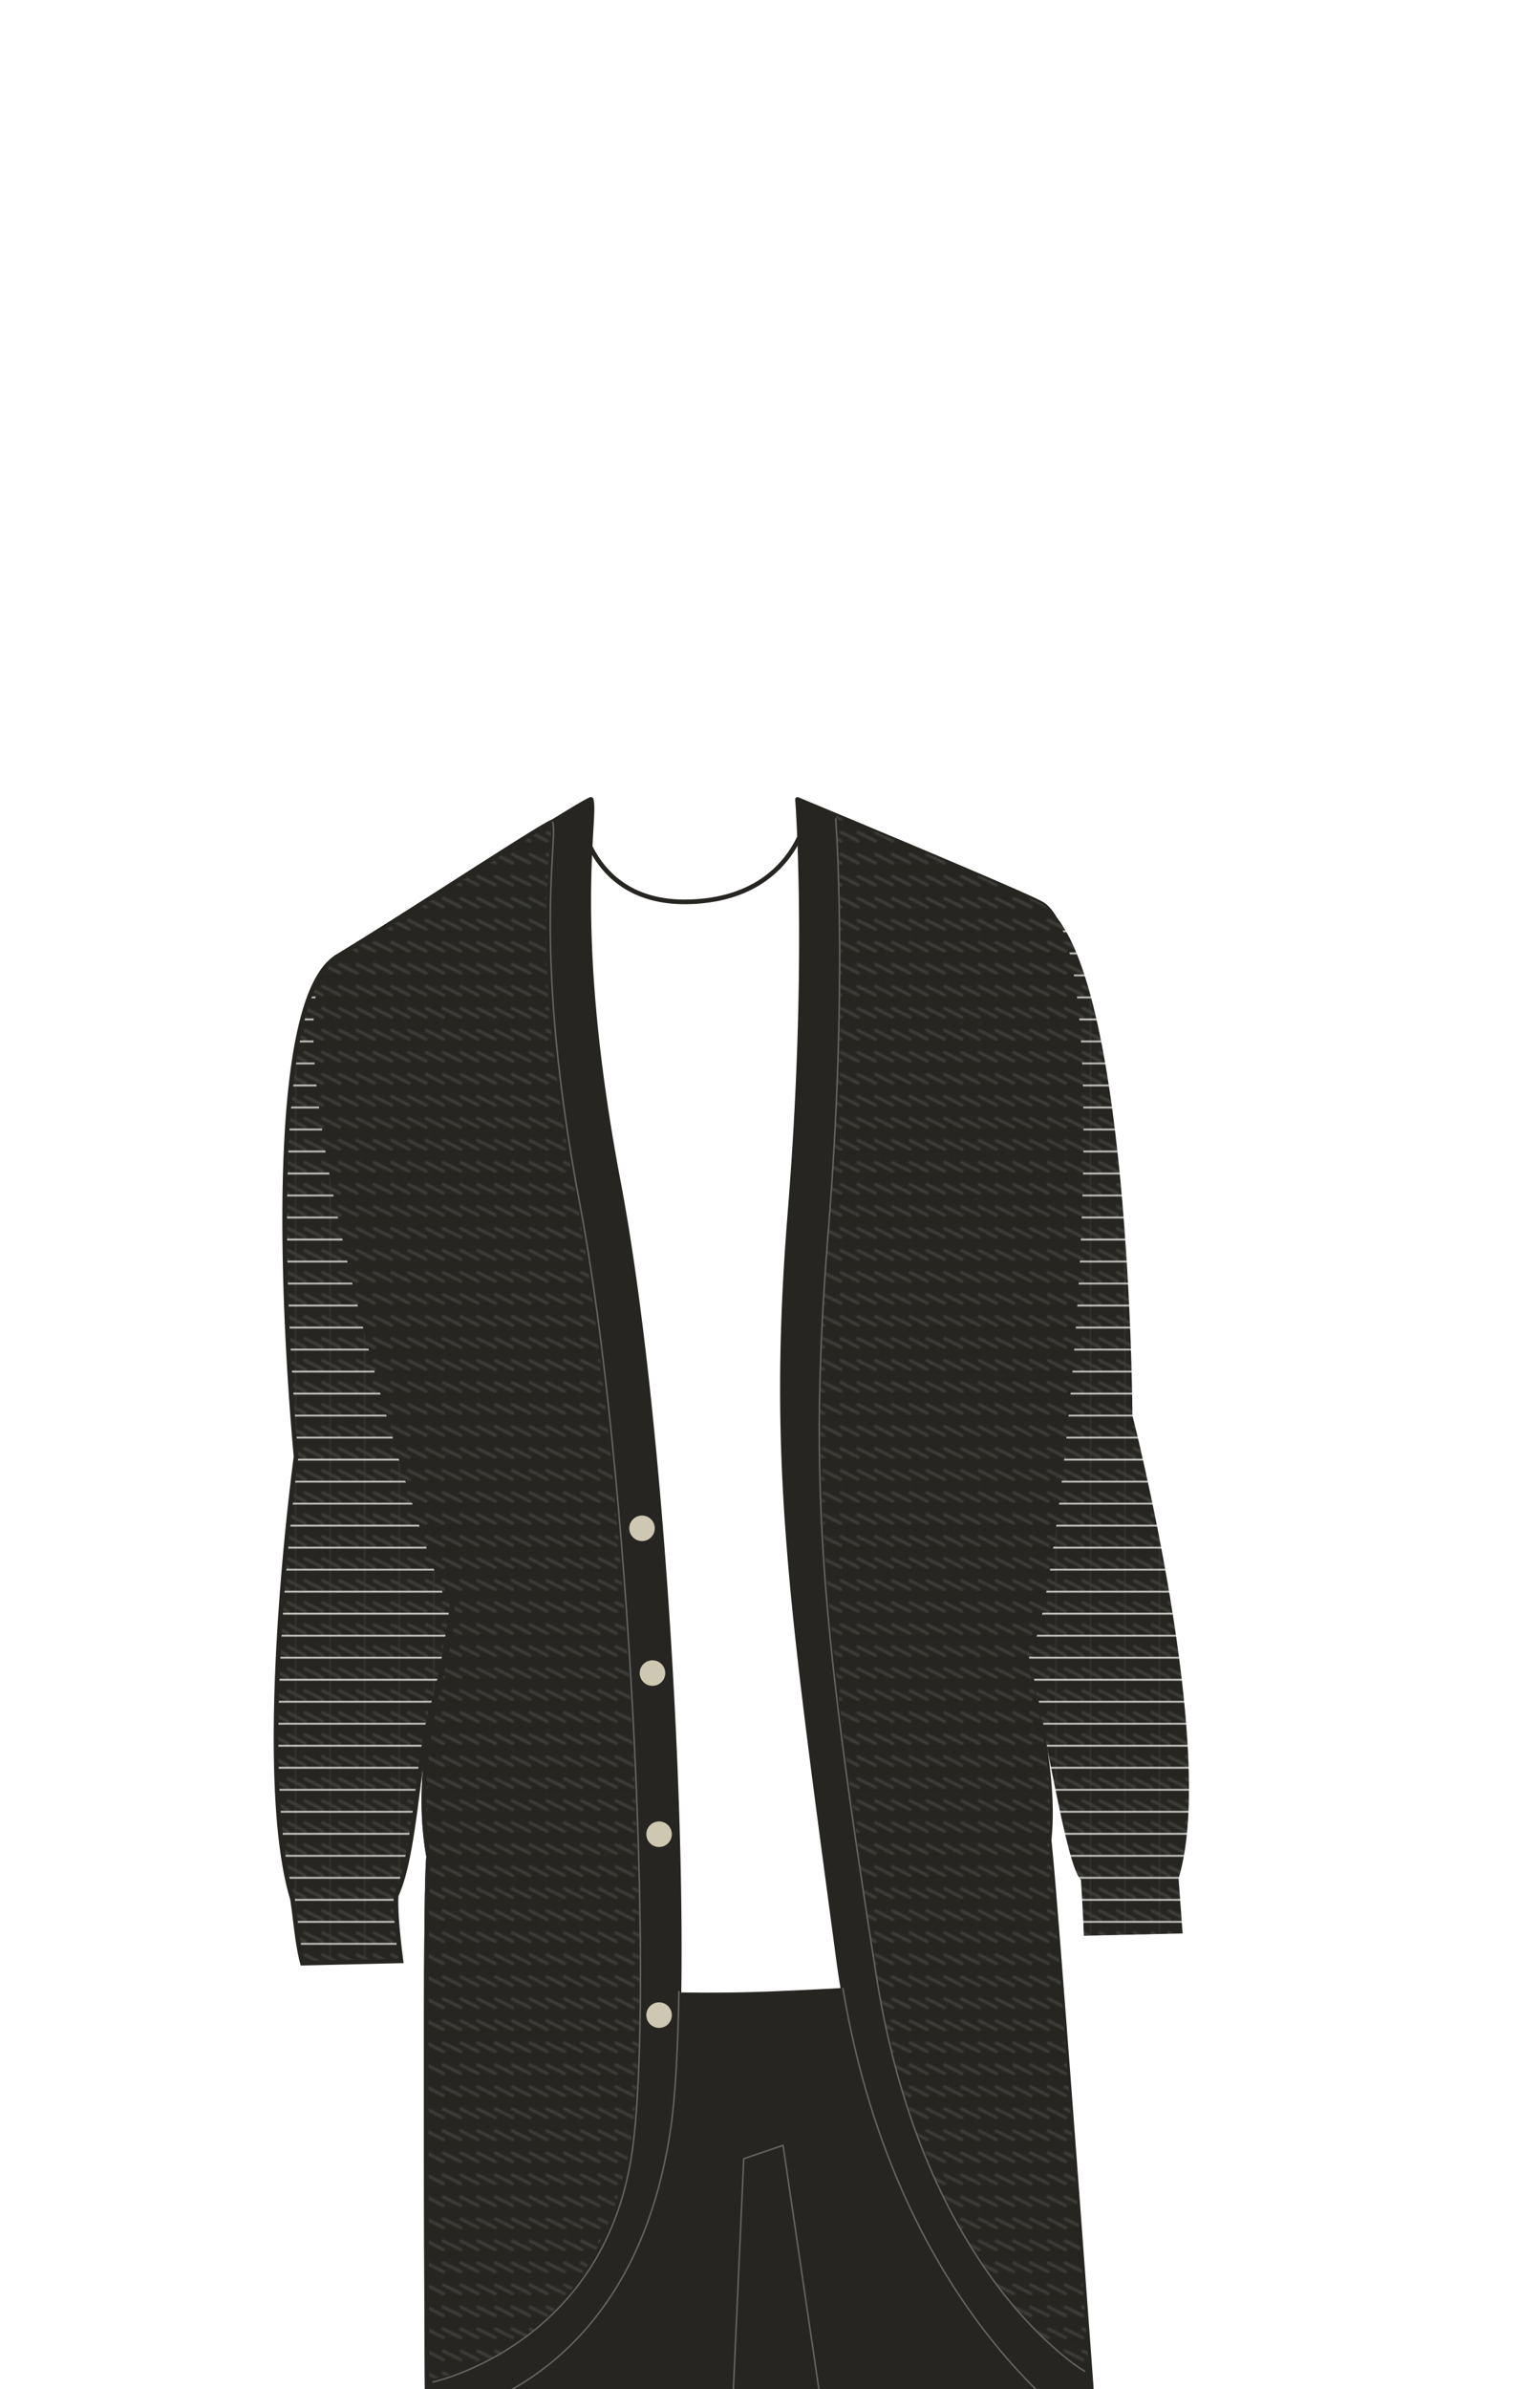 <svg xmlns="http://www.w3.org/2000/svg" width="1000" height="1550" viewBox="0 0 1000 1550"><defs><clipPath id="a"><path fill="none" d="M0 0h21.94v13.1H0z"/></clipPath><pattern id="b" width="21.94" height="13.1" patternTransform="matrix(1.02 0 0 1.02 57.85 19.32)" patternUnits="userSpaceOnUse" viewBox="0 0 21.94 13.1"><path fill="none" d="M0 0h21.94v13.1H0z"/><g clip-path="url(#a)"><path fill="#262521" d="M0 0h21.94v13.1H0z"/><path fill="none" stroke="#3e3e3b" stroke-linecap="round" stroke-miterlimit="10" stroke-width="2" d="M5.35 6.45L16.61 12M16.61 6.45L27.86 12M-5.63 6.45L5.63 12"/></g></pattern></defs><path fill="#262521" d="M295.16 1376.57h385.21v201.81H295.16z"/><path fill="#262521" stroke="#636363" stroke-linecap="round" stroke-linejoin="round" d="M279.44 1264.52l396.54-16.39 20.1 342.24-158.7-1.85-28.9-196.61-25.52 8.68-8.84 196.24-153.94-.22-40.74-332.09z"/><path d="M524.56 526.57s-7.62 55.38-75 58.47-73.43-58.47-73.43-58.47l-90.43 755s100.87 16.51 214.68 12 180.82-13.77 180.82-13.77z" fill="#fff" stroke="#262521" stroke-linecap="round" stroke-linejoin="round" stroke-width="3"/><path d="M676.46 586.45c-11.18-6.61-158.6-67.76-158.6-67.76s8.2 105.2-4.85 267.77c-13 162 .43 251.7 31.16 482.47S711 1582 711 1582s-25.88-356.76-29.78-388.06c3.94-36.14-5.66-81.16-16.45-126.52 13.81 47.58 69.17-447.02 11.69-480.97zM401.67 767.51c-31.7-167-14-237.51-17.83-248.78-.7-2.07-120.46 75.14-164.91 102-55.28 33.45 72.23 439.26 74.77 419.75a163.78 163.78 0 01-1.32 19.9c-3.73 22.75-25 83.8-14.05 144.17-3 26.45-.92 365.29-.92 365.29s132.52-13.35 158.14-189.07c15.21-104.27-2.45-447.65-33.88-613.26z" fill="#262521" stroke="#262521" stroke-linecap="round" stroke-linejoin="round" stroke-width="3"/><path d="M277.41 1569.87s132.52-13.35 158.14-189.07c3-20.61 4.73-52.56 5.31-88.63M547.35 1290.13C583.26 1504.76 711 1582 711 1582" fill="none" stroke="#636363" stroke-linecap="round" stroke-linejoin="round"/><path d="M374.31 769.22c-31.7-167-11.63-224.61-15.45-235.87-.7-2.07-95.48 60.52-139.93 87.41C163.65 654.21 192.25 945 192.25 945s-27.67 203.28-2.29 287.31c2.36 15.93 3 28 6.43 41.4l64-1.5s-4.07-29.79-3.12-42.46c12.87-27.53 13.71-91.47 23.54-122.42 6-18.8 10.39-47.35 12.93-66.86a163.78 163.78 0 01-1.32 19.9c-3.73 22.75-25 83.8-14.05 144.17-3 26.45-.92 340.87-.92 340.87s113.84-10.8 134.87-164.65c14.24-104.39-6.58-445.93-38.01-611.54z" stroke="#262521" stroke-miterlimit="10" stroke-width="3" fill="url(#b)"/><path d="M735.35 918.39s-1.41-298-58.89-331.94c-11.18-6.61-133.65-57.37-133.65-57.37s8.71 99.42-4.34 262c-13 162-5 239.85 27.37 470.39C597.13 1484.33 707.36 1540 707.36 1540s-22.26-314.77-26.16-346.07c3.94-36.14-5.66-81.16-16.45-126.52 13.83 47.61 27 143 37.17 152.17 1.64 26.39 1.89 36.36 1.89 36.36l64.1-1.5s-1-14.31-2.61-35.73c25.63-83.16-29.95-300.32-29.95-300.32z" fill="url(#b)"/><path d="M281.14 1545.45s111.66-23.71 129.43-150c14.69-104.38-2.45-447.68-33.88-613.29-31.7-167-14-237.52-17.83-248.78M542.68 531.44s8.2 105.19-4.85 267.76c-13 162-4.85 252.47 31.16 482.47 30.72 196.25 135.3 256.81 135.3 256.81" fill="none" stroke="#636363" stroke-linecap="round" stroke-linejoin="round"/><circle cx="416.9" cy="991.58" r="8.29" fill="#cec8b2"/><circle cx="423.69" cy="1085.5" r="8.29" fill="#cec8b2"/><circle cx="427.97" cy="1307.42" r="8.29" fill="#cec8b2"/><circle cx="427.97" cy="1190.06" r="8.29" fill="#cec8b2"/></svg>